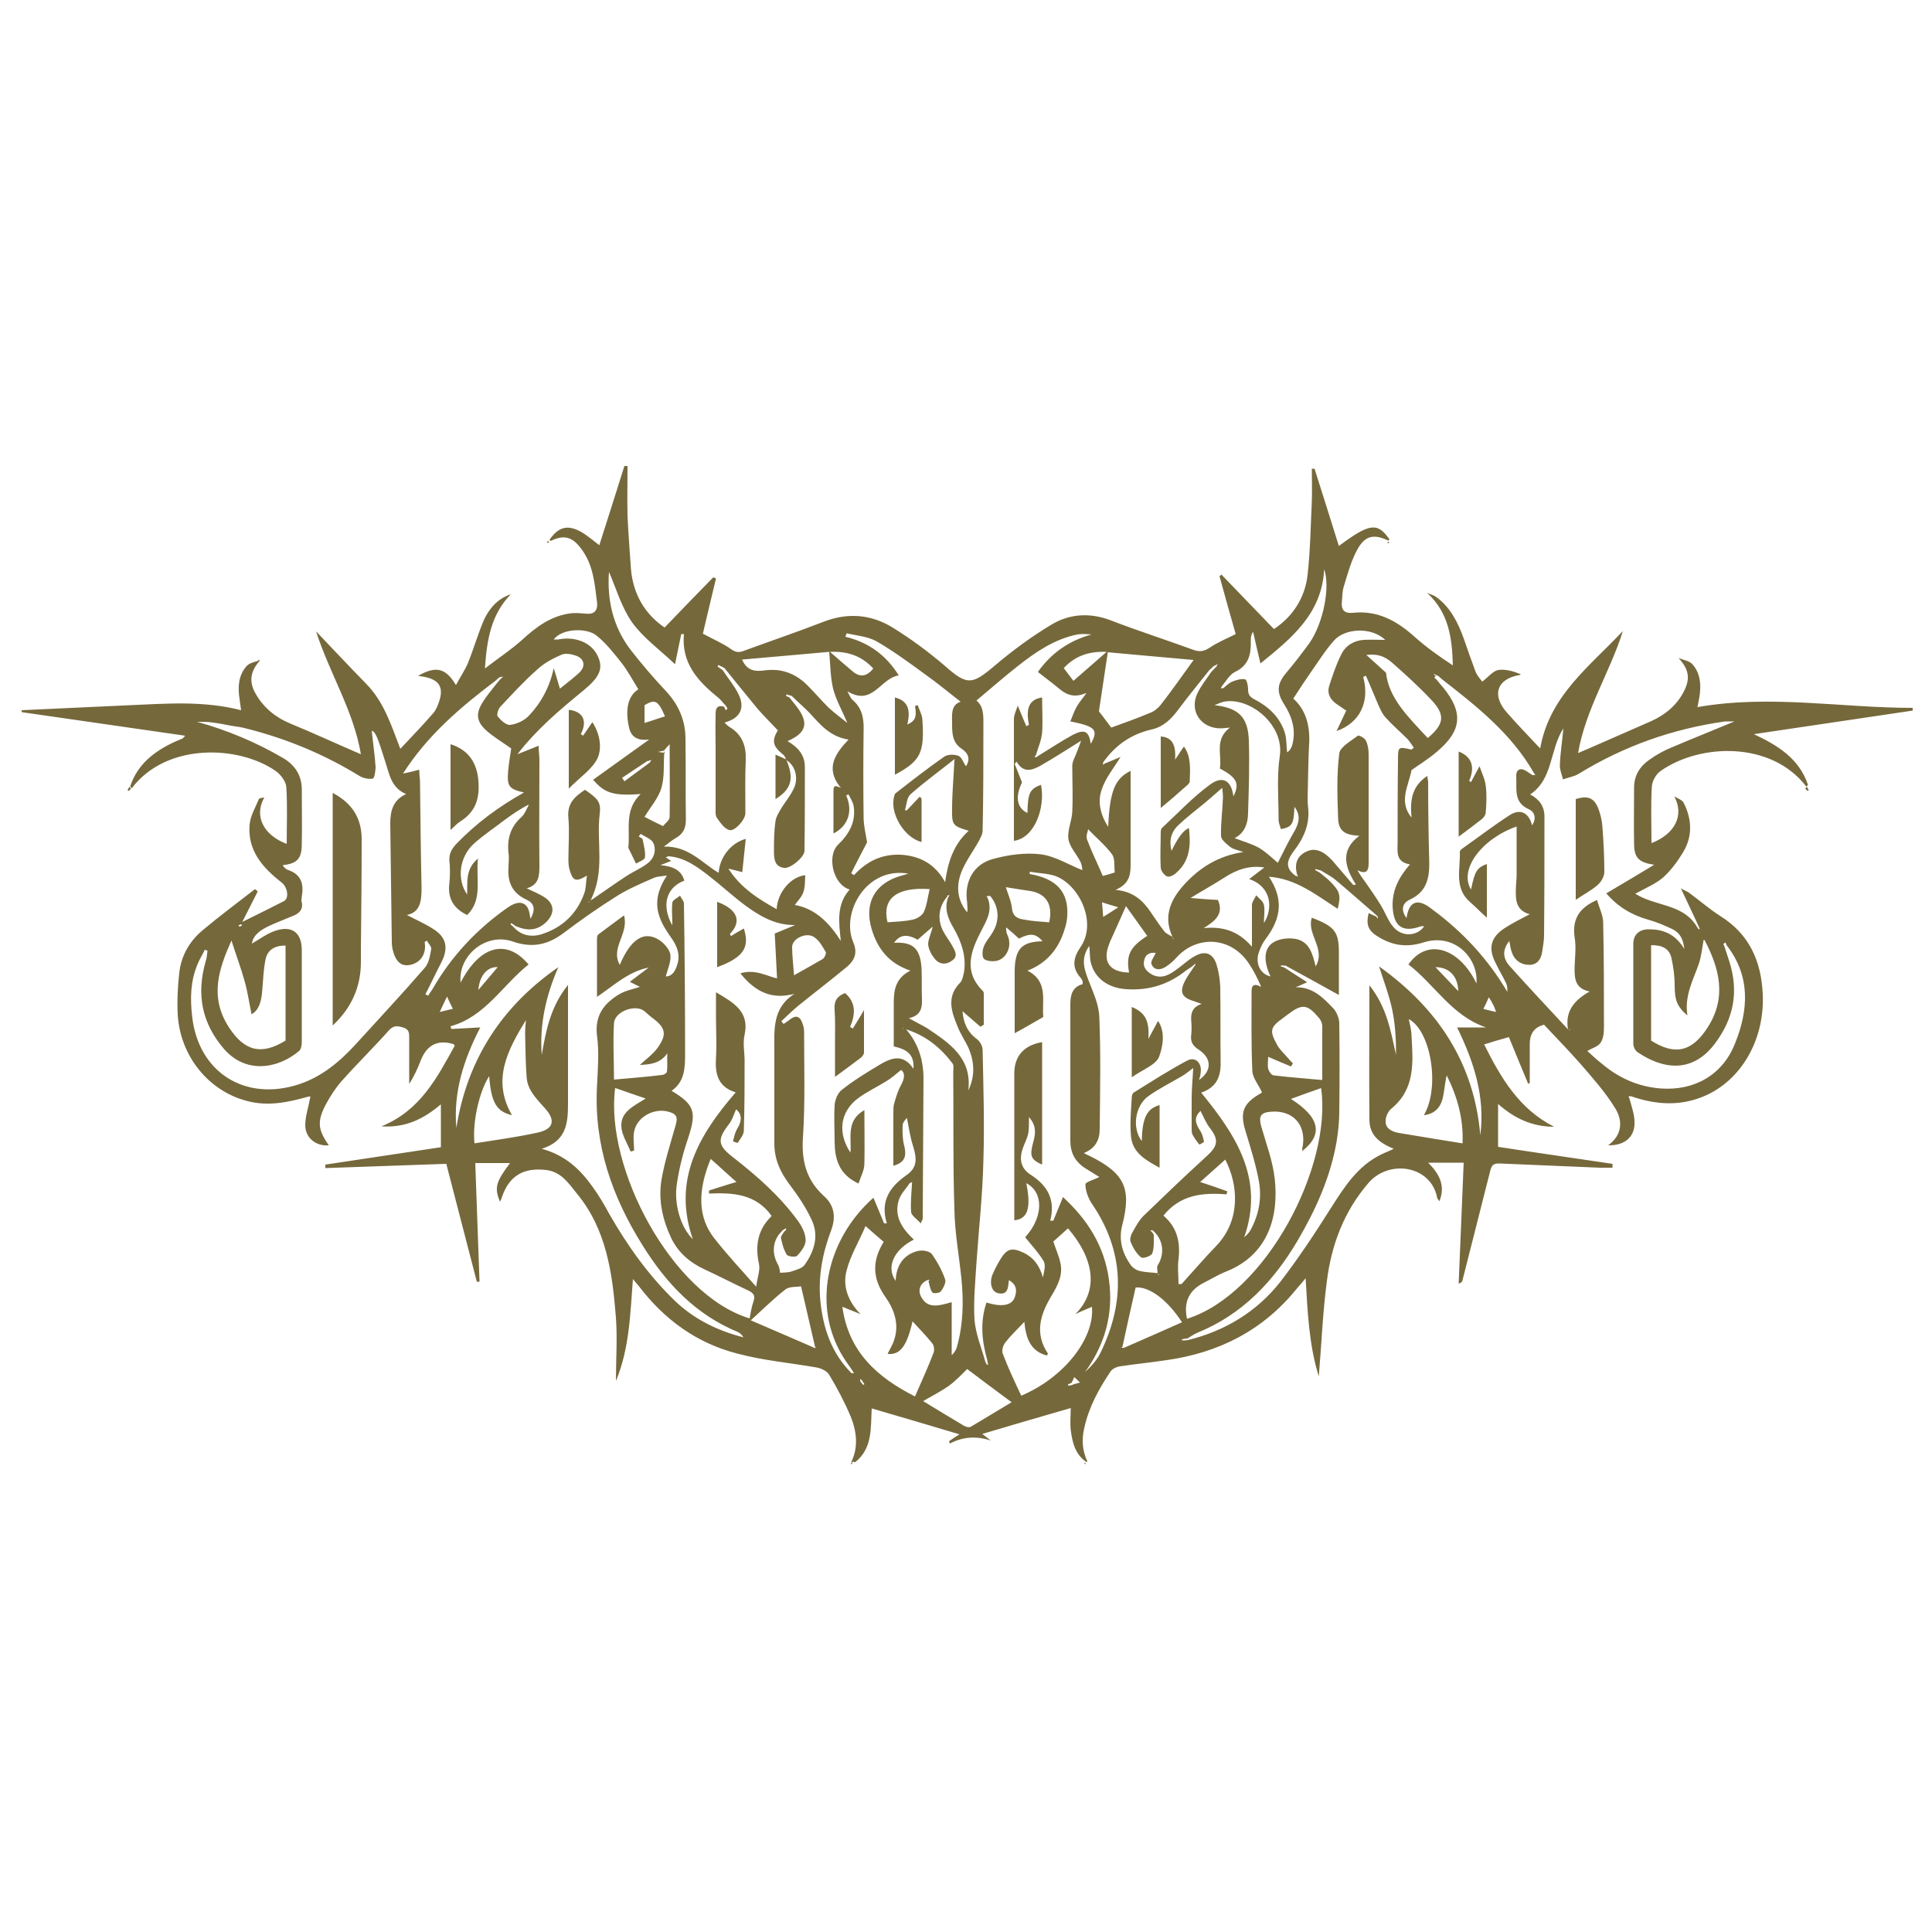 <?xml version="1.0" encoding="UTF-8"?>
<svg id="Calque_1" data-name="Calque 1" xmlns="http://www.w3.org/2000/svg" version="1.1" viewBox="0 0 500 500">
  <defs>
    <style>
      .cls-1 {
        fill: #75683b;
        stroke-width: 0px;
      }
    </style>
  </defs>
  <path class="cls-1" d="M220.3,378.4c1.9-3.9,1.4-7.9-.1-11.7-1.6-3.8-3.5-7.4-5.6-10.9-.6-1-2.1-1.7-3.3-1.9-6.8-1.2-13.8-1.8-20.5-3.6-10.5-2.7-18.9-8.8-25.5-17.5-.4-.5-.9-1-1.5-1.8-.7,9.1-.9,18-4.4,26.4,0-5.5.4-10.9,0-16.4-.9-11.4-2.4-22.8-10.1-32.1-2.1-2.6-4-5.6-7.9-6.1-5.8-.7-9.6,1.4-11.5,7-.1.4-.3.8-.5,1.2-1.5-3.6-1.1-5.1,2.6-10h-9c.4,10.4.7,20.6,1.1,30.7h-.7c-2.6-10-5.2-20.1-7.9-30.5-10.5.4-20.9.7-31.3,1.1,0-.3,0-.6,0-.9,10-1.5,20-3,29.9-4.5v-11.1c-4.5,3.8-9.1,6.1-15.4,5.7,10.1-4.1,14.4-12.6,19-20.9-.2-.2-.3-.4-.4-.4q-6-1.8-8.4,4.2c-.8,2.1-1.7,4.1-3,6.1,0-4,0-7.9,0-11.9,0-1.3,0-2.2-1.6-2.7-1.4-.4-2.4-.6-3.6.7-4,4.5-8.3,8.7-12.3,13.2-1.5,1.7-2.8,3.7-3.9,5.7-2.5,4.6-2.3,6.8.6,10.9-3.3.3-6.1-1.9-6.1-5.2,0-2.3.8-4.5,1.2-6.8,0-.2.1-.4.2-.6-.2,0-.4,0-.6,0-5.3,1.5-10.5,2.6-16,1.1-9.8-2.6-17.1-11.5-17.8-22.2-.2-3.7,0-7.4.4-11,.5-4.4,2.7-8.2,6.1-11,4.4-3.7,9-7.1,13.5-10.6.2.2.5.4.7.6-1.4,2.7-2.7,5.4-4,7.9,3.6-1.8,7.3-3.6,10.8-5.4,1.4-.8.9-3.6-.6-4.8-4.9-3.8-8.9-8.3-8.3-15,.2-2.3,1.5-4.4,2.4-6.6.1-.3.9-.3,1.4-.4h0c-2.7,4.7-.3,9.7,5.8,12,0-5,.2-9.8-.1-14.7-.1-1.5-1.5-3.3-2.8-4.2-9.5-6.6-28.2-7.4-37.2,4.5-.1-.2-.3-.3-.4-.5,1.9-5.8,6.4-9.2,11.7-11.6.5-.2.9-.4,1.4-.6.4-.1.7-.3,1.1-.9-14.1-2-28.2-4.1-42.3-6.1,0-.2,0-.3,0-.5,9.4-.4,18.7-.9,28.1-1.3,9.4-.4,18.9-1.2,28.7,1.3-.2-1.3-.3-2.1-.4-2.9-.5-3.1-.3-6.1,1.8-8.5.8-.9,2.3-1.1,3.6-1.6h0c-2.6,2.8-3.1,5.6-1.2,8.8,2,3.5,5,6,8.8,7.6,6.1,2.5,12.1,5.3,18.4,8-1.9-11.3-8.1-20.9-11.6-31.8,4.3,4.5,8.6,9.1,13,13.6,4.6,4.7,6.5,10.8,8.8,16.8,2.9-3.1,5.8-6.1,8.5-9.2.8-.9,1.2-2.1,1.6-3.2,1.1-3.5,0-5.4-3.7-6.2-.6-.1-1.2-.2-1.8-.3,4.6-2.6,7.1-2.1,9.8,2.4,1.1-2.1,2.3-3.8,3.1-5.7,1.5-3.7,2.6-7.6,4.2-11.3,1.4-2.9,3.5-5.4,6.9-6.5-5.1,5.2-6.2,11.7-6.7,19.2,3.5-2.7,6.7-4.8,9.5-7.3,3.8-3.5,7.7-6.4,12.9-7,1.2-.1,2.4,0,3.6.1,2.3.3,3.3-.8,3-3.1-.6-4.5-.9-9-3.6-13-2.5-3.7-4.7-4.5-8.4-2.7,0-.1-.2-.2-.3-.3,2.3-3.3,4.6-4,8.1-2.1,1.6.9,3.1,2.2,4.8,3.5,2.2-6.8,4.3-13.6,6.5-20.5.3,0,.5,0,.8,0,0,4.3-.1,8.6,0,12.9.2,4.6.6,9.3.9,13.9.6,6.6,3.8,11.7,8.7,15,4.2-4.4,8.4-8.7,12.6-13,.2.1.4.2.7.3-1.2,5-2.4,10-3.4,14.3,2.8,1.5,5.2,2.5,7.3,4,1.2.9,2.2.9,3.4.4,6.8-2.5,13.6-4.8,20.3-7.4,6.3-2.5,12.4-2.1,18.1,1.4,4.7,2.9,9.3,6.3,13.5,9.9,5.8,5.1,7,5,12.9,0,4.6-3.9,9.6-7.6,14.8-10.7,4.7-2.8,10-3.1,15.4-1,7,2.7,14.2,5,21.3,7.6,1.7.6,2.8.3,4.2-.6,1.9-1.3,4.1-2.2,6.7-3.5-1.3-4.6-2.8-9.8-4.2-15,.2-.1.3-.2.5-.4,4.4,4.6,8.9,9.2,13.6,14.1,4.7-3.1,8-7.9,8.7-14,.7-6.3.8-12.7,1.1-19.1.1-2.8,0-5.6,0-8.4h.7c2.1,6.6,4.2,13.3,6.3,20,7.9-5.9,10-6.2,13.1-1.7-.1.1-.2.2-.3.3-3.6-1.7-5.9-1.4-7.9,2.1-1.7,3-2.6,6.4-3.6,9.7-.4,1.2-.4,2.5-.5,3.8-.3,2.2.5,3.3,2.7,3.1,6.5-.7,11.4,2,16.1,6.2,3,2.7,6.4,5.1,9.9,7.4-.2-7-1-13.6-6.7-18.8.8.4,1.7.6,2.4,1.1,3.7,2.7,5.6,6.6,7.1,10.7,1,2.9,2,5.8,3.1,8.7.4,1,1.2,1.8,1.7,2.5,1.5-1.1,2.7-2.7,4.1-3,1.9-.3,3.9.3,5.9,1.1-.1,0-.2.2-.4.2-5.7,1-7.2,5-3.4,9.5,2.7,3.1,5.6,6.1,8.8,9.5,2.4-13.7,12.9-21.3,21.4-30.4-3.3,10.6-9.6,20.1-11.6,31.6,1.2-.5,2-.9,2.8-1.2,5.4-2.4,10.8-4.7,16.2-7.1,3.7-1.7,6.7-4.2,8.5-7.9,1.6-3.2,1.1-5.6-1.5-8.4,0,0,0,0,0,0,1.2.5,2.8.7,3.6,1.6,2.1,2.4,2.3,5.4,1.8,8.5-.1.7-.3,1.5-.5,2.6,18.8-3.3,37.2.2,55.7.2,0,.2,0,.4,0,.7-13.7,2-27.4,4.1-41.1,6.1,6.2,2.9,11.7,6.3,14,13.1-.1.2-.3.3-.4.5-9-11.8-27.4-11.3-37.7-4.1-1.2.8-2.2,2.6-2.3,4-.3,4.9-.1,9.7-.1,14.7,6.2-2.4,8.5-7.3,5.9-12.1h0c.8.5,2,.9,2.4,1.6,2.2,4.3,2.4,8.8-.2,13-1.4,2.3-3.1,4.6-5.1,6.4-2,1.7-4.5,2.7-7.2,4.2,5.1,3.2,11.7,2.6,15.4,7.7.2.3.4.5.5.8.2.2.4.5.5.7,0,0,.2,0,.3-.1-.1-.3-.3-.6-.4-.9l-.5-1.1c-1.2-2.6-2.5-5.3-4-8.5,1,.6,1.7.8,2.2,1.2,2.6,1.9,5.1,4.1,7.9,5.9,7.6,4.7,10.7,11.7,11.1,20.3.5,11.3-5.1,21.6-14.3,26-6.6,3.1-13.2,2.7-19.8.4-.2,0-.4,0-.6,0,0,.2.1.4.2.6.5,1.9,1.2,3.8,1.3,5.7.3,4.1-2.4,6.5-6.8,6.4,3.7-2.7,3.8-6.4,1.8-9.6-2.5-4.1-5.8-7.8-9-11.5-3-3.4-6.2-6.7-9.4-10.1q-3.7.9-3.7,5c0,3.4,0,6.7,0,10.1-.1,0-.3.1-.4.2-1.7-4-3.3-8-5-12.1-2.2.6-4.2,1.2-6.4,1.9,4.3,8.6,9,16.7,18.1,21.3-5.6,0-10.2-2.1-14.5-5.9v11.1c9.7,1.5,19.6,2.9,29.6,4.4v1c-1.1,0-2.2,0-3.3,0-8.7-.4-17.4-.7-26.1-1.1-1.5,0-1.9.6-2.2,1.8-2.4,9.5-4.8,18.9-7.2,28.4,0,.3-.3.7-1,.9.4-10.4.9-20.8,1.3-31.3h-9.2c2.8,2.8,4.6,5.9,2.9,10-.2-.4-.6-.7-.6-1.1-1.7-8.2-12.4-9.8-17.7-3.7-6.4,7.4-9.6,16-10.8,25.4-1.1,8.2-1.4,16.6-2.1,24.7-2.5-8-2.9-16.4-3.4-25.4-.9,1.1-1.6,1.9-2.3,2.7-8.7,10.8-20.2,16.6-33.7,18.5-4,.6-8,1-12,1.6-.9.1-1.9.6-2.4,1.2-3.1,4.6-5.7,9.3-6.9,14.8-.7,3-.5,5.8.8,8.6,0,0-.2.2-.2.2-3-2-3.7-5.2-4.1-8.4-.2-1.8,0-3.6,0-5.6-7.7,2.2-15.1,4.4-22.9,6.7.9.7,1.6,1.2,2.2,1.7-3.7-1.2-7.2-1-10.6.8,0-.2-.1-.4-.2-.6.8-.6,1.6-1.1,2.7-1.8-7.7-2.3-15.1-4.5-22.7-6.7-.3,5,.3,10.4-4.4,14,0,0-.2-.2-.2-.2ZM309.3,250c0-.2,0-.5.1-.7-.1.1-.3.3-.4.4-.2.2-.4.3-.6.5-.5.3-1,.7-1.5,1-4.5,3.6-9.6,5.2-15.4,4.8-4.7-.3-8.2-2.8-9.2-6.9-.3-1.2-.2-2.6-.4-4.3-2.3,3.3-1.3,6-.2,8.9,1.2,3.1,2.7,6.3,2.8,9.5.4,9.6.2,19.3.1,29,0,2.8-1.1,5-4.1,6.2.7.4,1.1.6,1.6.8,9,4.5,10.8,8.4,8.3,18-.9,3.6,0,7,2.1,10,.5.8,1.5,1.5,2.4,1.7,1.5.4,3.2.4,4.8.6,0,.2,0,.3.1.5h.2c-.1-.2-.3-.3-.4-.4,0-.7-.3-1.6,0-2.1,1.9-3.1,1.5-6.7-1.3-9.1-.2,0-.4,0-.6,0,.1.1.2.3.4.4.2.3.5.6.5.9,0,1.6.1,3.3-.4,4.7-.3.7-2.5,1.4-2.9,1-1.2-1-2.1-2.5-2.7-4-.3-.7.1-1.9.6-2.7.8-1.4,1.6-2.9,2.7-4,5.4-5.2,10.8-10.4,16.3-15.4,3-2.7,3.3-4.3.9-7.4-1-1.3-1.7-3-2.4-4.4-1.6,1.5-1.6,2.9,0,5.3.5.8.7,1.8.9,2.7,0,.1-1.1.7-1.2.7-.7-.8-1.3-1.7-1.8-2.6-.2-.4-.2-1-.2-1.5,0-2.6,0-5.2,0-7.8,0-2.7.3-5.4.4-7.9-.9.7-1.9,1.5-2.9,2.1-2.9,1.7-5.9,3.2-8.6,5.1-3.6,2.5-4.4,8.4-1.8,11.7.1-6,1.3-8.4,4.6-9.3v16.2c-3.7-2-7-3.9-7.4-8.1-.3-3.3,0-6.7.2-10.1,0-.5.2-1.1.6-1.3,4.5-2.8,9-5.7,13.7-8.2,2.2-1.2,4,.7,3.5,3.3,0,.5-.2,1-.4,1.7,3.3-2.3,3.4-5.5,0-7.8-1.6-1-2.3-2.1-2-4,.1-1.1.1-2.2,0-3.4-.2-2.1.3-3.7,2.7-4.5-.9-.3-1.5-.5-2-.7-3.1-.9-3.8-2.3-2.4-5.1.6-1.2,1.4-2.3,2.2-3.5.1-.2.3-.4.4-.6ZM152.8,233.3c-.2,0-.3,0-.5.1,0,0,0,.1,0,.2.1-.1.2-.2.4-.4l.5-.4c-.1,0-.3,0-.4-.1,0,.2,0,.4,0,.6ZM129.7,175.1c-.2.1-.4.2-.6.3-.3.3-.6.5-.9.8-9,6.8-17.6,14.1-23.9,24,1.5-.3,2.7-.6,4.2-1,0,1.3.2,2.3.2,3.3.1,9.1.2,18.3.4,27.4,0,3.4-.4,6.2-3.8,6.9,2.1,1.1,4.6,2.2,6.8,3.6,3.5,2.2,4,5,2.1,8.7-1.4,2.7-2.7,5.5-4.1,8.2.2.1.5.3.7.4.4-.7.9-1.3,1.3-2,4.8-8.3,11.3-15.2,19.1-20.7,2.5-1.8,4.4-1.8,5.4,0,.4.8.5,1.8.7,2.8,1.3-2.4,1.1-4-1.1-5-3.7-1.7-4.9-4.6-4.6-8.4,0-1.2.2-2.4,0-3.6-.4-3.7.5-6.8,3.3-9.3.9-.8,1.4-2.2,2-3.3-2.4,1.2-4.4,2.6-6.3,4-2.6,2-5.3,3.8-7.8,6-3.9,3.4-4.7,9.3-1.9,13.3.1-3.2-.5-6.6,2.8-9.3-.6,5.3,1.3,10.6-2.8,14.6-3.6-1.7-5.1-4.4-4.6-8.2.2-2,.2-4,0-5.9-.1-1.8.6-3,1.8-4.3,5.1-5.3,10.9-9.6,17.5-13.3-3.9-.9-4.4-1.6-4.1-5.5.2-2.2.6-4.4.8-5.9-2.4-1.7-4.6-3-6.5-4.7-2.4-2.2-2.7-4.2-1.1-6.9,1.1-1.9,2.6-3.6,4-5.4.2-.2.4-.5.6-.7.2-.2.3-.4.5-.5l.5-.4c-.2,0-.5.1-.7.2ZM371.2,175.3c.2.2.3.4.5.5.2.2.4.5.6.7.3.4.6.8,1,1.2,5.5,6.6,5.1,11.4-1.5,16.9-2.2,1.9-4.7,3.4-6.5,4.7-.8,4.2-3.4,8.1,0,12.3-.4-4.4,0-8.1,4.1-10.8,0,.7.2,1.1.2,1.5,0,7.1.1,14.1.3,21.2,0,4.1-.9,7.4-5,9.3-2.2,1-2.3,2.9-.9,4.8.6-4.1,2.6-5.1,5.8-2.9.3.2.5.4.8.6,7.9,5.8,14.5,12.9,19.5,21.4,0-.9,0-1.7-.4-2.4-.8-1.7-1.8-3.3-2.6-5-2-3.8-1.4-6.7,2.3-9.1,2-1.3,4.2-2.4,6.5-3.6-3.4-.9-3.7-3.5-3.6-6.3,0-1.3.2-2.6.2-3.9,0-4.2,0-8.3,0-12.5-9.1,3.2-15,11.2-11.8,16.3,1-4.8,1.5-5.6,4.1-6.6v13.9c-1.7-1.5-2.9-2.8-4.3-4-4.3-3.7-2.5-8.6-2.7-13.1,0-.3.5-.7.8-.9,4.1-2.9,8-5.9,12.2-8.6,2.7-1.7,4.9-.5,5.7,2.7,1.2-1.8.7-3.5-.9-4.2-4-1.8-3-5.3-3.2-8.4-.1-1.8,1-2.5,2.7-1.4.5.3,1,.7,1.5,1,.2,0,.4,0,.7,0,0-.2-.2-.3-.3-.5-5.8-10.2-14.8-17.3-23.8-24.3-.3-.3-.6-.5-.9-.8-.2-.1-.4-.2-.6-.3-.2,0-.3-.2-.5-.3,0,0,0,.1-.1.2.2.1.3.2.5.3ZM314.9,172.3c0-.2.2-.4.3-.5-.2,0-.3.2-.5.3-.2.1-.4.2-.6.3-.4.3-.7.7-1.1,1-2.7,3.4-5.5,6.8-8.1,10.3-1.8,2.4-3.8,4.4-6.9,5.1-5.3,1.2-9.4,4.1-12.5,8.5,0,.2,0,.4-.1.6.2,0,.3-.2.5-.3,1.5-.6,2.9-1.2,4.1-1.7-1.7,2.8-3.9,5.4-4.9,8.5-1.1,3.1-.3,6.5,1.7,9.6.4-9.2,1.7-12.5,5.8-14.5,0,8.2,0,16.2,0,24.3,0,2.7-.4,5-3.9,6.5,4.7.4,7.2,2.9,9.2,5.9,1.1,1.6,2.2,3.3,3.4,4.8.5.7,1.5,1,2.2,1.5,0,.1,0,.3,0,.4.1,0,.2,0,.3,0-.1,0-.2-.2-.3-.3-2.5-5.3-.7-9.6,2.9-13.6,4-4.4,8.8-7.5,15.4-8.5-1.5-.5-2.6-.7-3.4-1.3-1-.8-2.4-1.9-2.4-2.9-.1-3.3.4-6.6.5-9.9,0-.9-.1-1.7-.2-2.5-1.7,1.5-3.1,2.7-4.5,3.9-2.3,1.9-4.7,3.7-6.9,5.8-1.8,1.7-2.4,4-1.7,6.6q2.4-5.1,4.5-5.9c.5,4.3.3,8.5-3.3,11.6-.6.6-1.8,1.2-2.4.9-.8-.4-1.6-1.5-1.6-2.3-.2-3.1,0-6.2,0-9.3,0-.4.2-.9.5-1.1,4-3.7,7.8-7.8,12.2-11,3.3-2.5,5.6-1.1,6.1,3,1.7-3.3.9-4.9-3.5-7.2.6-3.5-1.5-7.5,2.6-10.6-1.2.1-1.8.2-2.4.2-5.1,0-8.2-4.5-6-9.1.9-1.9,2.3-3.6,3.5-5.4.3-.4.7-.7,1-1.1.2-.2.4-.3.5-.5ZM223.2,357.3c-.2-.1-.4-.3-.6-.4,0,.2,0,.5.1.7l.7.8c.1,0,.2-.1.3-.2-.2-.3-.4-.6-.6-.9ZM277.7,358.3c.6-.2,1.2-.3,1.8-.5-.5-.5-1-1-1.5-1.4-.2.5-.4,1-.7,1.5-.3.1-.6.2-.9.4,0,.1,0,.2.1.3.4,0,.7-.1,1.1-.2ZM167.6,196.9c-2.2,1.5-4.4,2.9-6.6,4.4.2.3.4.6.6.9,2.2-1.6,4.3-3.2,6.5-4.8.2-.2.3-.5.5-.7-.3,0-.7.2-1,.3ZM171.9,194.9c-.2,3,.1,6.1-.7,8.9-.8,2.8-2.9,5.1-4.4,7.6,1.7.9,3.1,1.6,4.8,2.4.6-.8,1.7-1.5,1.7-2.4.1-6,0-12,0-18.8-.8.9-1.2,1.3-1.5,1.7-.3,0-.6.1-1.5.3.9.1,1.2.2,1.5.2ZM290.7,348.9c5-2.2,10.1-4.4,15.2-6.7-3.9-6-8.6-9.3-12-9-1.2,5.2-2.3,10.2-3.4,15.3-.1.1-.2.2-.3.3.2,0,.4,0,.6,0ZM210.5,348.8c.2,0,.4,0,.6.1,0-.2-.2-.3-.2-.5-1.2-5-2.3-10.1-3.6-15.5-1,.2-2.8,0-3.9.7-3,2.3-5.8,5.1-9.1,8.1,6.1,2.6,11.1,4.8,16.2,7ZM172.7,272.6c-1.8,2.6-4.4,2.9-7.1,3,1.6-1.5,3.3-2.7,4.5-4.3,2.6-3.6,2.2-5.3-1.3-7.9-.7-.5-1.3-1.1-2-1.7-2.3-1.9-7.7,0-7.9,3.1-.3,4.8,0,9.6,0,14.6,4.4-.4,8.4-.7,12.4-1.2.5,0,1.3-.5,1.3-.9.2-1.6,0-3.2.1-4.7,0,.1.2.3,0,0,.3.3.1.1,0,0ZM316.6,178.1c.7-.6,1.4-1.3,2.3-1.7,1-.4,2.3-.8,3.3-.6.5.1.8,1.7.8,2.6,0,1.3.4,1.9,1.5,2.5,3.7,1.9,6.7,4.6,8,8.7.5,1.6.4,3.4.6,5.1.8-.5,1.1-1.2,1.3-1.8,1.1-3.9,0-7.4-2.1-10.7-2-3.1-1.8-5.3.6-8.1,2.1-2.5,4.1-5.1,6-7.7,3.6-5.2,5.4-14.5,3.8-19.1-.6,11.6-8.5,17.9-16.5,24.4-.7-2.9-1.3-5.5-1.9-8.2-.6.9-.6,1.6-.6,2.3.1,3.5-.5,6.4-4.1,8.1-1.4.7-2.3,2.4-3.4,3.7,0,.2-.2.3-.3.5.2,0,.4,0,.6,0ZM245.2,232c-2.2,2.4-2.7,5.8-1.2,8.8.7,1.4,1.7,2.6,2.4,3.9.7,1.3,1.7,2.7,0,3.9-1.6,1.2-3.4,1-4.6-.6-.8-1-1.5-2.4-1.6-3.6,0-1.3.7-2.6,1.2-4.6-1.5,1.3-2.7,2.3-3.9,3.4-2.7-1.5-4.6-1.4-6.1.8,4.9-.3,6.8,1.5,7.1,6.7.1,2.7,0,5.3.1,8,.1,2.4-.5,4.2-3.4,4.8,1.8,1,3.2,1.7,4.6,2.5,5.8,3.9,11.8,7.7,10.8,16.2,1.8-3.8,1.6-7.4,0-11.1-.9-1.9-2.1-3.6-2.8-5.5-1.6-3.8-2.9-7.7.7-11.3.6-.6.8-1.9,1-2.8.6-4.1-.7-7.8-2.7-11.3-1.5-2.5-2.5-5.1-1.4-8,.1-.2.2-.3.4-.5-.2,0-.5,0-.7.1ZM235.5,306.1c-1,1.5-2.4,2.9-2.9,4.5-1.3,4.2.9,7.4,3.9,10.2-5.3,2.7-7.2,7.2-4.7,10.7.1-4.1,2.2-7,6-7.8,1.1-.2,2.8.1,3.4.9,1.4,2,2.6,4.2,3.4,6.5.3.8-.5,2.3-1.1,3.1-.4.5-2,.6-2.2.3-.6-.8-.7-1.9-1-2.9,0-.1.2-.3.3-.4-.2,0-.4,0-.6.1-2.1.9-2.5,2.9-1.5,4.5,1.7,3,4.6,2.1,7.8,1.2v13.7c.8-.7,1.2-1.5,1.4-2.3,1.6-5.8,1.7-11.7,1.1-17.6-.6-5.9-1.7-11.8-1.8-17.7-.4-11.9-.2-23.8-.3-35.6,0-.8.2-1.8-.2-2.3-3.1-4.1-6.9-7.2-12-8.8,3.2,3.7,4.5,8,4.5,12.8-.1,12.1-.1,24.1-.2,36.2,0,.2-.2.4-.5,1.2-1-1.1-2.4-2-2.5-2.9-.2-2.4.1-4.8.2-7.2,0-.2,0-.4.1-.6-.2,0-.4.2-.5.3ZM335.4,226.6c.2.1.3.2.5.3,0-.2-.1-.4-.2-.5-.8-2.9,0-5,2.6-6.1,2.1-.9,4.2-.1,6.5,2.4,1.8,2.1,3.6,4.2,5.4,6.3.2,0,.5,0,.7-.1-2.8-4.4-4.2-8.8.9-12.6-3.9-.2-5.4-1.3-5.5-4.6-.2-5.6-.4-11.2.3-16.7.2-1.7,3-3.2,4.8-4.6.3-.2,1.8.6,2.1,1.3.5,1,.7,2.3.7,3.5,0,4.6,0,9.1,0,13.7,0,4.8,0,9.6,0,14.5,0,1.7-.4,3.1-2.9,1.8.7,1.3,1.5,2.3,2.2,3.3,1.3,1.9,2.6,3.7,3.8,5.7,1.2,1.9,1.9,4.1,3.3,5.7,2.3,2.7,6.2,2.4,8-.2-.3,0-.6,0-.8,0-4.9,1.8-7.2,0-7.4-5.2-.1-4.2,1.7-7.6,4.5-10.8-3.8-.6-3.2-3.4-3.2-5.7,0-7.1,0-14.1.1-21.2,0-3.6,0-3.6,3.5-2.8,0,0,.2-.2.6-.5-.5-.7-1-1.5-1.6-2.2-1.9-1.9-3.9-3.6-5.7-5.6-1-1.1-1.6-2.6-2.2-4-1-2.3-1.9-4.6-2.9-6.8-.2,0-.5.2-.7.3,1.7,6.3-.7,11.8-6.9,14,.8-1.7,1.6-3.4,2.5-5.3-.6-.4-1.6-1.1-2.5-1.7-1.7-1.2-2.5-2.8-1.9-4.7.9-2.8,1.8-5.5,3.1-8.1,1.1-2.3,3.2-3.6,5.8-3.8,1.8-.1,3.7,0,5.6,0-3.7-3.5-10.4-2.9-13.1,0-2.2,2.4-4,5.3-5.9,8-1.6,2.3-3.2,4.7-4.8,7.2,3.2,2.8,4.4,7,4.1,11.8-.2,3.2-.2,6.4-.3,9.6,0,2.2-.2,4.3,0,6.4.6,4.5-1,8.2-3.7,11.7-2.2,2.9-1.9,4.7.7,6.5ZM268.4,195.8c3.1-1.9,6.1-3.9,9.2-5.6,3.1-1.6,4.2-1,4.7,2.3,2-3.6,1.3-4.5-5.3-5.8.6-1.4,1-2.7,1.7-3.9.7-1.2,1.7-2.3,2.5-3.5-2.9,1.3-5,.7-7-1-1.8-1.5-3.7-2.9-5.6-4.4,3.4-4.8,8-8.1,13.9-9.7-1.3-.1-2.5-.2-3.7,0-5.9,1.2-10.7,4.5-15.3,8.1-3.7,2.9-7.2,6-10.8,9,2,1.6,1.8,4.2,1.8,6.8,0,9,0,17.9-.2,26.9,0,.9-.6,1.9-1,2.7-1.5,2.7-3.4,5.2-4.5,8-1.4,3.6-1.1,7.3,1.5,10.4.2-.9,0-1.7,0-2.5-.8-5.3,1.5-9.9,6.7-11.3,4-1.1,8.4-1.7,12.4-1.2,3.7.5,7.2,2.7,10.7,4.1,0-.4-.1-1.4-.5-2.2-1-2-2.8-3.8-3.1-5.9-.3-2.2.9-4.7,1-7,.2-4,0-7.9,0-11.9,0-1.2.8-2.4,1.2-3.6.4-1.1.8-2.1,1.1-2.9-3.7,2.3-7.1,4.5-10.6,6.5-2,1.1-4.4,2-6.1-1.1l-.5.6c.6,1.5,1.2,3,1.9,4.8-1.8,3.6-1.4,6.6,1.4,7.9.1-5.2.6-6.2,3.5-7.3,1.2,5.8-1.6,13.8-7,14.5,0-10.5,0-21,0-31.5,0-1.1.6-2.3,1-3.5.8,2,1.5,3.7,2.2,5.3.2,0,.4-.2.7-.3-.9-4.4.1-6.6,3.4-7.1,0,3,.2,6.1,0,9.1-.2,2-1,3.8-1.6,5.8-.1.2-.3.3-.4.5.3,0,.5,0,.8,0ZM133.1,239.4c-.3-.2-.5-.3-.8-.5,0,0-.1.2-.2.3l.7.6c2,2.3,4.6,2.8,7.3,2,5.4-1.7,9.2-5.3,11.1-10.6.5-1.3.4-2.9.7-4.6-2.8,1.7-3.6,1.4-4.4-1.2-.3-.9-.4-1.9-.4-2.8,0-3.6.3-7.3,0-10.9-.4-3.8,1.7-5.6,4.3-7.3,3.3,2.3,4.2,3.1,3.8,6.3-.9,7.3,1.5,14.8-2.4,22.4,3.5-2.4,6.3-4.4,9.2-6.3,1.8-1.2,3.8-2,5.5-3.3,1.8-1.3,2.4-3.4,1.6-5.3-.5-1.1-2.1-1.6-3.3-2.4l-.5.7c.3.2.9.4,1,.7.3,1.6.8,3.2.6,4.7,0,.6-1.5,1.1-2.3,1.6-.6-1.3-1.3-2.6-1.9-3.9-.2-.4,0-.9,0-1.3.2-4.4-.9-9,3.1-12.8-7,.5-9.3-.2-12.3-3.7,4.7-3.4,9.5-6.8,14.5-10.4-2.9.3-4.6-.5-5.2-3.1-1.1-4.8-.2-8.3,2.4-9.9-1.4-2.3-2.7-4.7-4.3-6.8-2-2.5-4-5.1-6.5-7.1-2.5-2.1-9-1.9-11.1,1,.4,0,.8,0,1.1,0,4.5-.9,8.7.8,10.3,4.3,1.5,3.2.5,5.4-3.6,8.8-6.1,5-12.1,10-17.2,16.6,2-.8,3.5-1.4,5.5-2.2,0,1.6.2,2.6.2,3.6,0,9.1-.1,18.1,0,27.2,0,2.9-.1,5.2-3.3,6.1,1.7.8,3.2,1.4,4.6,2.3,2.6,1.7,2.7,4.1.6,6.3-2.3,2.3-4.9,2.6-8.2,1.1ZM220.4,355.4c.2,0,.4,0,.6,0l-.4-.7c-1.1-1.6-2.3-3.2-3.2-4.9-7.2-13.3-2.8-29.6,8.5-39.7.1-.1.5,0,.2,0,1,2.3,1.8,4.4,2.7,6.5.2,0,.5,0,.7,0-1.7-5.6.6-9.3,5-12.4,2.8-1.9,2.9-4.1,1.8-7.6-.8-2.4-1.1-5-1.6-7.3-.2.3-1.1,1.1-1.1,2-.1,1.8,0,3.8.5,5.6.5,2.4,0,4-2.9,4.8,0-4.6,0-9,0-13.4,0-.8,0-1.6.1-2.3.5-1.8,1-3.6,1.9-5.2.9-1.7,1.1-3.1,0-3.9-1.5,1.2-2.6,2.2-3.8,2.9-2.4,1.5-5,2.7-7.3,4.4-4.7,3.5-5.4,9-2,14.1.3-3.9-1.2-8.3,3.6-11,0,4.9.1,9.4,0,13.9,0,1.7-1,3.4-1.5,5.1-5-2.3-6.1-6.2-6.2-10.5,0-3.3-.2-6.6,0-9.8.1-1.4.8-3.1,1.8-3.9,3-2.4,6.3-4.4,9.6-6.4,3-1.8,6.2-3.3,9,.9.3-4-2.1-5.1-5.1-5.8,0-3.8,0-7.6,0-11.3,0-3.3.5-6.4,4.3-8.3-5.6-1.9-8.5-5.7-10-10.7-2-6.7.7-11.8,7.4-13.8.6-.2,1.2-.3,2.1-.6-10.9-1.9-17.5,10.1-14.3,17.7,1.2,2.8.4,4.7-1.6,6.4-4.1,3.4-8.3,6.6-12.5,10-1.6,1.3-3,2.7-4.5,4.1.2.2.4.5.6.7.4-.3.9-.6,1.3-.9,1.9-1.6,3-1.2,3.7,1.1.2.6.3,1.2.3,1.8,0,9.1.3,18.3-.3,27.4-.4,6.1.9,11,5.4,15.1,2.7,2.4,3.2,5.4,1.9,8.9-2.2,5.8-3.4,11.9-2.8,18.2.7,7.1,2.9,13.7,8.2,18.9ZM356.2,237.4c.1.1.3.2.4.3,0-.2,0-.4-.1-.6-3.7-3.2-7.3-6.4-11-9.5-1.1-.9-2.4-1.5-3.6-2.3-.5-.1-1-.3-1.5-.4,0,.1,0,.2,0,.3.4.2.7.4,1.1.6.7.6,1.5,1.2,2.2,1.8,3.1,3,3.4,3.9,2.5,7.6-5.5-3.5-10.7-7.8-17.8-8.3,3.7,5.6,3.3,10.5-.7,15.9-1,1.3-1.7,2.8-2.1,4.3-.6,2.8.9,5.1,3.2,5.6-2.2-4.7-1.6-8.2,2-9.4,1.5-.5,3.4-.6,5-.2,3.2.9,3.9,3.9,4.7,7,2.7-4.6-2.4-8.3-1-12.6,6.2,2.4,7.1,3.7,7,9.9,0,.8,0,1.5,0,2.3,0,2.8,0,5.5,0,7.8-4.7-2.6-9.2-5.1-13.8-7.6-.4,0-.8,0-1.2-.1,0,.1,0,.2,0,.3.3.1.6.2.9.3,1.8,1.2,3.7,2.4,5.9,3.8-1.5.7-2.3,1-3,1.3,4.5-.1,7.2,2.8,9.8,5.5.8.9,1.4,2.4,1.5,3.6.1,7.7.1,15.5,0,23.2,0,2.6-.3,5.2-.7,7.7-1.6,9.2-5.4,17.6-10.1,25.6-6.2,10.5-14.3,19.1-25.9,23.8-.9.4-1.8,1-2.6,1.5-.5,0-.9.1-1.4.2v.3c.6,0,1.1,0,1.6-.1,9.6-2.4,17.7-7.3,23.8-15,4.7-6.1,9-12.6,13.1-19.1,3.5-5.5,6.9-10.9,13-13.9,1-.5,2.1-.9,3.3-1.5-4.2-1.7-6.2-3.8-6.3-7.4-.1-11.4,0-22.9,0-34.9,4.5,5.6,5.5,11.8,6.9,18,0-4-.2-7.9-1-11.7-.8-3.8-2.2-7.4-3.4-11.2,15.1,10.8,24.6,24.9,26.2,43.7,1.3-10-1.7-19.1-6-27.9h7.5c-8.9-3-13.3-11.1-20.1-16.3,4.8-6.9,13.1-4.4,17.6,4.9.6-6.3-5.5-13.2-13.7-10.6-4.5,1.4-8.2.8-12.1-1.7-2.5-1.6-2.7-3.3-2.1-5.9.8.4,1.5.7,2.2,1ZM202.4,318.6c-2.4,2.2-2.8,5.6-1.1,8.6.4.7.5,1.5.6,2.2.9-.1,2,0,3.1-.4,1.2-.4,2.6-.8,3.2-1.6,2.5-3.5,3.8-7.5,1.9-11.6-1.5-3.3-3.6-6.4-5.8-9.3-2.4-3.2-3.9-6.5-3.9-10.6,0-7.9,0-15.9,0-23.8,0-5.5-.6-11.2,5.2-14.9-6,1.6-10.2-.6-14-5.3,3.9-1.2,7,.8,9.5,1.3-.2-3.9-.4-7.9-.6-11.6,2.1-.9,3.7-1.5,5.3-2.2-5.2.1-9.3-2.4-13.1-5.2-3.2-2.4-6.1-5.1-9.2-7.5-3.1-2.4-6.3-4.8-10.5-5.1-.2,0-.4.2-.7.3.5.3.8.5,1.4.9-.9.4-1.6.6-2.8,1.1,3.2.3,5.4,1.2,6.2,4-4.7,1.8-6,6.4-3.1,11.6,0-2.1-.2-4,0-5.9.1-.7,1.3-1.2,2-1.8.3.7,1,1.4,1,2,.2,12.9.3,25.9.3,38.8,0,3.5,0,7.3-3.5,9.7,6,3.6,6.5,5.5,4.3,12.2-1.3,3.8-2.3,7.7-2.9,11.7-.9,5.4,1,11.5,4.1,14.5-5.3-15.3,1.5-26.9,11.1-38-4.6-1.4-5.4-4.8-5.1-9,.2-3.4,0-6.9,0-10.3,0-2.1,0-4.2,0-6.6,4.6,2.7,8.7,5,7.4,11-.5,2.1,0,4.5,0,6.7,0,6,0,12.1-.2,18.1,0,1.1-1,2.2-1.6,3.2,0,0-1.3-.4-1.2-.5.3-1.1.5-2.2,1.1-3.2,1.3-2.1,1.2-3.8-.3-5-.6,1.3-1,2.8-1.9,3.9-3,3.9-2.9,5.4,1.1,8.5,6.3,4.9,12.2,10.1,16.9,16.6,1,1.4,1.9,3.2,1.9,4.9,0,1.4-1.2,2.9-2.2,4-.4.4-2.4.2-2.7-.3-.8-1.3-1.2-2.9-1.5-4.4,0-.4.5-1,.8-1.5.2-.2.4-.4.6-.6,0,0-.1-.2-.2-.3-.3.2-.5.4-.8.5ZM203.4,196.4h0c-.2-.3-.3-.8-.6-1-2.9-2.3-3.1-3.7-1.5-6.4-1.8-1.9-3.5-3.6-5.1-5.4-2.9-3.5-5.8-7.1-8.7-10.7-.5-.3-1-.5-1.6-.8,0,.1-.1.2-.2.4.4.3.9.6,1.3.9,1.4,2.1,3,4,4.1,6.2,1.8,3.6.5,6.3-3.6,7.4.5.5.9.9,1.4,1.2,3.1,1.9,4.2,4.7,4.1,8.3-.2,4.6-.1,9.3-.1,14,0,1.6-2.8,4.8-4.2,4.3-1.3-.4-2.3-1.9-3.2-3.2-.4-.6-.3-1.7-.3-2.5,0-5.1,0-10.2,0-15.3,0-2.8-.1-5.7,0-8.5,0-1.1-.2-3.1,2.2-2.4l.4.9c.2-.1.3-.3.5-.4-.2-.3-.3-.5-.5-.8-.7-.7-1.3-1.6-2.1-2.2-5.2-4.2-9.4-8.9-8.7-16.3-.2,0-.5,0-.7,0-.5,2.4-1,4.8-1.6,7.8-3.9-3.7-8.2-6.8-11.1-10.8-2.8-4-4.2-9-6-13.1-.5,7,.9,14.1,5.7,20.3,2.8,3.6,5.8,7.1,8.9,10.4,3.4,3.6,5.2,7.7,5.2,12.5.1,7,0,14,.1,21,0,2.3-.8,3.7-2.8,4.8-.9.5-1.6,1.2-2.9,2.1,6.4-.2,9.8,4.2,14.2,6.8.2-4,3.2-7.8,7-8.8-.3,2.9-.6,5.7-.9,8.6-1.5-.4-2.4-.6-3.6-.9,3.2,5,7.7,7.8,12.5,10.5.2-4.3,3.6-8.4,7.4-8.8-.1,1.5,0,3-.5,4.4-.4,1.2-1.4,2.2-2.2,3.3,5.5,1,9,4.8,11.9,9.3-.5-4.8-1.2-9.4,2.3-13.3-4.3-1.2-6-8.7-3-11.6,2.9-2.8,4.7-6,4-10.1-.2-1-.8-1.9-1.3-2.9-.2,0-.4.2-.6.3,1.8,4,.5,7.9-3.3,9.8,0-3.6,0-7.3,0-10.9,0-1.1.1-1.7,1.4-1.1.2,0,.4.1.6.2l-.4-.4c-3.7-4.8-1.1-8.5,2.3-12.1-4.6-.7-7.2-3.7-9.9-6.7-1.5-1.6-3.2-3-4.8-4.6-.5-.1-.9-.3-1.4-.4,0,.1,0,.3-.1.4.3.1.6.3.9.4.6.8,1.3,1.6,1.9,2.4,3.2,4.2,2.5,6.8-2.4,8.9,2.6,1.5,4.5,3.5,4.5,6.7,0,7.2,0,14.5-.1,21.7,0,1.6-3.7,4.7-5.3,4.4-2.4-.3-2.6-2.3-2.6-4.1,0-2.7,0-5.3.4-8,.1-1,.8-2.1,1.3-3,1.2-2,2.7-3.7,3.6-5.8,1.1-2.8,0-5.9-2.3-7.1ZM405.9,266.3c.1.1.3.2.4.3,0,0,0-.1,0-.2h-.5c-.8-4.6,1.5-7.5,5.6-9.8-3.5-.7-3.9-3-3.9-5.6,0-2.8.5-5.7,0-8.5-.6-4.3,1-7.1,4.6-9,.2-.1.4-.2,1.2-.6.6,2.1,1.6,4,1.6,5.9.2,9,.2,17.9.2,26.9,0,1.4-.1,3.1-.9,4.2-.7,1-2.3,1.4-3.4,2.1,1.2,1.1,2.5,2.3,3.9,3.4,4.4,3.7,9.5,5.9,15.2,6.3,8.6.6,15.9-3.5,19.1-11.6,3.5-8.6,4.1-17.4-2.1-25.4-.1-.3-.3-.6-.4-.8-.2.1-.3.3-.5.4.1.3.3.6.4,1,.4,1.2.8,2.5,1.2,3.7,2.4,7.7,1.1,14.6-3.8,21.1-5.8,7.7-13.4,6.7-20,2.2-.6-.4-1.1-1.4-1.1-2.1,0-8.6,0-17.2,0-25.9,0-2.4,1.5-3.8,4-3.8,3.6,0,6.8,1.1,9.2,5.1-.3-2.7-1.2-4.2-3-5.1-2.1-1-4.2-1.9-6.4-2.5-4.2-1.2-7.8-3.3-10.8-6.8,4.1-2.4,8.1-4.8,12.4-7.4-4-.6-5.2-1.8-5.2-5.5-.1-4.8,0-9.7,0-14.5,0-3.1,1.5-5.5,4-7.2,1.8-1.3,3.8-2.4,5.8-3.2,5.4-2.3,10.9-4.5,16.2-6.7-.2,0-.5,0-.8,0-.5,0-1,0-1.6,0-13.6,1.9-26.3,6.4-38,13.6-1.2.7-2.6.9-4,1.4-.3-1.3-.9-2.6-.8-3.8.1-3,.6-6,.9-9.4-3.6,5.6-2.6,13.1-8.6,17.1,2.3,1.2,3.7,3,3.7,5.7,0,10.3,0,20.5-.1,30.8,0,1.4-.3,2.9-.5,4.3-.3,1.9-1.3,3.3-3.3,3.3-2.2,0-3.9-1.2-4.6-3.4-.3-.9-.4-1.8-.6-2.8-1.7,2.2-1.8,4.3,0,6.4,5,5.6,10.1,11,15.2,16.5ZM256,231.9c-.2,0-.5,0-.7,0,.1.2.2.3.3.5,1.3,3.2-.2,5.7-1.6,8.4-2.7,5.2-4.8,10.5.3,15.6.2.2.3.4.3.7,0,2.7,0,5.4,0,8.1-.3.2-.6.4-.9.5-1.6-1.4-3.1-2.7-4.6-4,.2,2.7,1.1,5.3,3.7,7.2.8.6,1.5,1.8,1.5,2.8.2,9.6.5,19.1.2,28.7-.2,8.8-1.2,17.7-1.8,26.5-.3,4.9-.8,9.8-.5,14.7.3,3.6,1.8,7.2,2.8,10.8.1.3.3.5.4.8h.3c0-.5-.2-.8-.2-1.2-1.4-5-1.9-9.9-.2-14.9,3.9,1.2,6.5.8,7.3-1.3.6-1.7.6-3.3-1.5-4.5-.2,1.8-.2,3.9-2.7,3.4-1.7-.3-2.4-2.5-1.6-4.7.6-1.4,1.3-2.8,2.1-4.1,1.7-2.8,3-3.1,6-1.7,2.7,1.3,4.2,3.5,5,6.4.3-1.5.8-3.1.2-4.2-1.3-2.2-3.1-4.1-4.8-6.2,4.7-5.1,4.9-11.6.3-14,1.3,6.4.4,9.3-3.1,9.6,0-12.7,0-25.3,0-38,0-4.5,2.5-7.3,7.2-8.1v31.7c-2.9-1.3-3.3-2.2-2.3-5.8.6-2.2.9-4.2-1.1-6.5,0,1.8,0,3.1-.2,4.3-.3,1.3-1,2.6-1.4,3.8-1,2.8-.5,5.2,2,6.8,4.4,2.8,6.5,6.5,5.1,11.9h.8c.8-1.9,1.6-3.9,2.5-6.1,6.3,5.8,10.7,12.6,11.9,21.4,1.2,8.8-1,16.7-6.2,23.9,1.6-1.5,3.1-3.1,4-5,6.5-13.3,6.2-26.3-2.3-38.7-.9-1.4-1.6-3.3-1.6-4.9,0-.6,2.3-1.2,3.6-1.9-1.1-.7-2.4-1.5-3.7-2.3-2.6-1.7-3.8-4-3.8-7.1,0-11.7,0-23.4,0-35.2,0-2.5.5-4.6,3.2-5.3,0-.4,0-.5,0-.7-.1-.3-.3-.7-.5-.9-2.4-2.7-2-5.2,0-8.1,4.3-6.4-.5-16.1-6.6-18.3-2.1-.7-4.4-.7-6.6-1.1,0,.2,0,.4,0,.6,7,1.2,10.1,4.7,9.7,10.9-.1,1.8-.7,3.7-1.4,5.4-1.7,4.1-4.7,7.1-8.9,8.7,5.5,2.8,3.7,7.8,4.1,12-2.5,1.4-4.8,2.8-7.4,4.2,0-5.7,0-11,0-16.3.1-5.6,1.9-7.4,7.2-7.5-1.7-2-3.1-2.2-6.1-.7-1.1-1-2.2-2-3.3-2.9-.1,1.1.2,1.7.5,2.4.9,2.4-.2,5.4-2.7,6.2-1.1.3-2.7.2-3.5-.4-.6-.5-.5-2.2-.1-3.2.5-1.4,1.7-2.6,2.4-3.9,1.8-3.1,1.5-6.6-.8-9.3ZM110.5,243.4c-.2.1-.4.3-.6.4.5,2.9-.9,5.3-3.7,5.9-2.3.5-3.8-.7-4.6-4-.1-.6-.2-1.2-.2-1.8-.1-10.2-.3-20.5-.4-30.7,0-3.2.6-6.1,4.1-7.7-3.8-1.6-4.3-5-5.3-8.1-2.2-7-2.6-7.9-3.6-8.3.3,3,.8,6.2,1,9.4,0,1-.3,2.9-.7,3-1.1.2-2.5-.1-3.5-.7-9.1-5.6-18.8-9.6-29-12.2-1.4-.4-2.9-.6-4.3-.8-1.5-.3-3-.6-4.6-.8-1.3-.2-2.7-.2-4.1-.2,7.9,2.2,15.3,5.3,22.3,9.4,2.9,1.7,4.7,4.3,4.8,7.8,0,4.8.1,9.7,0,14.5,0,3.8-1.3,5-4.9,5.4,0,.1.1.3.2.4.3.3.6.6,1,.8,3.5,1.1,4.3,3.6,3.7,6.9,0,.5-.2,1.1,0,1.5.4,1.9-.7,2.9-2.2,3.5-2.1.9-4.3,1.7-6.4,2.7-2.1,1-4,2.3-4.3,4.5,1.9-1.1,3.9-2.6,6-3.3,4.4-1.5,6.9.5,6.9,5,0,7.9,0,15.9,0,23.8,0,.8-.2,1.9-.7,2.3-5.5,4.6-13.7,6-19.4-.5-5.8-6.7-7.2-14.2-4.8-22.6.3-.9.4-1.9.5-2.9-.2,0-.5-.1-.7-.2-.6,1.3-1.4,2.5-1.9,3.8-1.8,4.3-1.9,8.7-1.4,13.2,1.5,14.7,13.7,22.4,27.7,17.8,6-2,10.6-5.9,14.8-10.5,5.9-6.5,11.9-12.9,17.7-19.6,1.1-1.2,1.4-3.2,1.7-4.9.1-.6-.7-1.4-1.1-2.1ZM136.8,249.6c-6.8,5.4-11.2,13.5-20.2,16,0,.2.2.5.2.7,2.4-.1,4.9-.3,7.5-.4-4.3,8.3-7,16.7-6.2,26,2.8-17.7,11.8-31.5,26.4-41.6-3.2,7.3-4.9,14.8-4.3,22.7,1.1-6.2,2.2-12.4,6.8-18.1,0,10.7,0,20.7,0,30.7,0,5.1-.4,9.7-6.8,11.7,6.2,1.7,10,5.4,13.2,9.9,1.6,2.2,3,4.6,4.3,7,4.7,8.2,10.1,15.8,16.9,22.4,5,4.8,11.1,7.8,17.8,9.5-.4-.7-.9-1.1-1.5-1.4-10.9-4.5-18.5-12.6-24.6-22.4-7.9-12.6-12.6-26-11.8-41.1.2-4.4.6-8.8,0-13.2-.6-5.1,1.7-8.2,5.6-10.6,1.6-1,3.7-1.4,5.5-2-.6-.3-1.4-.7-2.6-1.3,1.8-1.4,3.3-2.5,4.9-3.7-5.2,1-9,4.6-13.4,7.6,0-5.1,0-9.9,0-14.6,0-.6,0-1.4.4-1.6,2.1-1.6,4.3-3.2,6.6-4.9,1.3,4.8-3.6,8.4-1.1,12.8,2.8-6.6,6.2-8.9,10.1-6.5,1.3.8,2.8,2.5,3,3.9.2,1.8-.7,3.7-1.2,5.6,1.6,0,2.4-1.3,2.9-2.8,1-2.8,0-5.2-1.7-7.5-1.1-1.6-2.2-3.3-2.8-5.1-1.3-3.6-.5-7.1,1.9-10.7-1.5.2-2.5.2-3.4.6-3.2,1.4-6.5,2.8-9.4,4.6-4.8,3-9.5,6.3-14,9.7-4,3-8,3.9-13,2.2-6.9-2.5-14.3,3.5-13.6,10.6,4.9-9.5,11.8-11.5,17.5-4.8ZM247.1,196.4c-3.9,3.1-7.9,6-11.5,9.2-.9.8-1,2.7-1.4,4.1.2,0,.3,0,.5,0,1.1-1.2,2.2-2.3,3.3-3.5.2.2.4.3.5.5v11.2c-4.6-1.1-8.5-7.8-7-12.1,0-.2.2-.5.4-.6,4.1-3.2,8.2-6.4,12.5-9.4.9-.6,2.6-.6,3.6-.2.9.3,1.3,1.8,2,2.7,1.2-1.8.6-3.4-1.1-4.5-2.4-1.6-2.5-3.9-2.5-6.4,0-2.4-.4-4.9,2.2-5.8-3.1-2.4-6.1-4.9-9.2-7.1-4.1-3-8.2-6-12.5-8.5-2.3-1.3-5.2-1.5-7.8-2.1-.1.3-.2.6-.3.9,5.9,1.4,10.5,4.7,13.8,10-4.8.7-6.7,8.1-13.3,4.1.7,1.3.9,1.9,1.3,2.2,2.5,2.1,3,4.8,2.9,7.9-.1,7.5-.1,15,0,22.5,0,2.3.6,4.5.9,6.5-1.4,2.7-2.8,5.3-4.1,8,.2.2.5.3.7.5,3.3-3.6,7.2-5.5,12.1-5.3,5,.3,8.9,2.4,11.5,7.1.7-5.2,2.2-9.8,6.1-13.3-4.1-1.2-4.4-1.5-4.3-5.7,0-4.1.4-8.1.6-12.5ZM310.8,282.7c9.1,11.1,16.5,22.4,11.2,37.5.6-.5,1.2-1.1,1.6-1.8,2.2-4,3-8.3,2.2-12.7-.8-4.4-2.2-8.8-3.5-13.1-1.4-4.6-.6-6.9,3.4-9.3.5-.3,1-.6.9-.6-.9-2-2.4-3.7-2.5-5.5-.3-6.9-.2-13.8-.2-20.6,0-1.6.6-2.2,2.5-1.2-1-2.3-1.9-4.1-3.1-5.9-4.8-7.4-13.8-7.4-18.9-1.6-.8.9-1.8,1.7-2.7,2.3-1.4.9-3,1-3.7-.7-.3-.7.7-1.9,1.1-2.9-1.1-.1-2.6,0-3,2-.4,1.8.7,2.9,2.2,3.7,2.4,1.1,4.3,0,6.2-1.4,1.7-1.2,3.2-2.7,5-3.6,2.5-1.3,4.4-.5,5.3,2.2.6,1.9.9,3.9,1,5.8.1,6.5,0,12.9.1,19.4.1,3.9-1,6.7-5.1,8.1ZM159.2,281.6c-2.7,20.6,14.6,53.5,34.8,59.6.3-1.5.5-3,1-4.4.5-1.4.1-2.1-1.3-2.8-3.9-1.8-7.7-3.8-11.6-5.6-3.6-1.7-6.5-4.2-8.3-7.8-2.3-4.8-3.5-10-2.6-15.3.8-4.7,2.3-9.3,3.6-13.9.4-1.5.8-2.8-1.2-3.5-3.9-1.5-8.8,1-9.5,5-.3,1.6,0,3.2,0,4.9-.3,0-.6.2-.9.2-.9-2.2-2.3-4.3-2.4-6.5-.2-3.8,3.3-5.3,6.3-7.2-2.9-1-5.3-1.8-7.8-2.7ZM307.2,341.3c20.4-6.4,37.6-39.4,34.7-59.7-2.6.9-5.1,1.8-7.8,2.8,7.5,4.8,8.4,9.2,2.9,13.5,0-.6.1-1.1.2-1.6.7-5.4-2.7-9-8.2-8.6-2.8.2-3.3,1.2-2.6,3.8,1.3,4.5,3,9,3.5,13.6,1.1,9.9-1.8,19.6-12.4,23.9-2.1.8-4,2-6,3q-5.7,2.9-4.3,9.3ZM278.3,340.1c6.2-6.2,4.8-14.4-1.9-22.2-1.3,1.2-2.7,2.4-3.8,3.4.6,1.9,1.4,3.6,1.8,5.4.8,3.3-.7,6-2.3,8.7-2.9,4.8-4.4,9.7-.9,14.9,0,0-.1.3-.3.5-4.1-1.1-5.4-4.3-5.8-8.7-1.9,2-3.5,3.5-4.9,5.3-.6.7-1,2.1-.7,2.9,1.4,3.7,3.1,7.3,4.8,10.9,11.1-4.7,19-14.8,18.3-23-1.4.6-2.9,1.2-4.3,1.9ZM236.2,341.8c-1.5,6.7-3.3,8.9-6.5,8.6.5-1.1,1.3-2.3,1.7-3.6,1.4-4.1,0-8-2.3-11.2-3.4-4.8-3.4-9.4-.4-14.2-1.5-1.3-2.9-2.5-4.7-4.1-1.7,4-3.9,7.6-4.9,11.5-1.1,4.1.4,8,3.6,11.3-1.5-.6-3.1-1.3-4.7-1.9,1.6,11.7,9.1,18.3,18.8,23.2,1.7-3.9,3.4-7.6,4.8-11.3.3-.7.1-1.9-.3-2.4-1.5-1.9-3.2-3.6-5.2-5.8ZM427.3,244.7v24.6c6.3,4,10.7,2.8,14.7-3.5,4.9-7.7,3-15.1-.8-22.4-.1-.2-.5-.2-.3-.2-.4,2.2-.6,4.4-1.3,6.4-1.5,4.2-3.7,8.2-2.9,13.2-2.7-2.3-3.3-4-3.3-7.8,0-2.3-.3-4.6-.8-6.9-.5-2.6-2.4-3.5-5.2-3.5ZM331.5,214.6c-.2-.8-.6-1.6-.6-2.4,0-5.5-.5-11.1.3-16.5,1.2-7.8-7.1-14.9-13.8-14.2-1.1.1-2.1.6-3.1,1,6.2.7,8.7,3,8.9,9.2.2,6.2,0,12.4-.2,18.6,0,2.9-1,5.4-3.5,6.6,2,.8,4.3,1.4,6.3,2.5,2,1.2,3.7,2.9,4.9,3.9,1.3-2.5,2.5-5.1,3.9-7.5,1.8-2.9,2-4.9.4-7-.2,4.5-.5,5.2-3.6,5.8ZM59.9,243.4c-3.2,7.2-5.8,14.5-.7,22.4,4,6.2,8.4,7.4,14.7,3.5v-24.6c-2.8,0-4.7,1.1-5.2,3.7-.5,2.5-.6,5.1-.8,7.6-.2,2.8-.7,5.3-2.8,6.5-.6-2.9-1-5.8-1.8-8.6-1-3.6-2.3-7-3.4-10.5ZM287.6,188.3c3.3-1.2,6.7-2.4,10-3.8,1.1-.4,2.1-1.2,2.8-2.1,2.9-3.7,5.6-7.6,8.5-11.6-7.5-.7-14.9-1.3-22.2-2-.8,5.3-1.5,10.1-2.3,15.3.9,1.1,2.1,2.8,3.2,4.2ZM304.9,332.3c.3,0,.6,0,.9,0,3-3.3,5.9-6.7,9-9.9,6.2-6.5,5.8-15.5,2.3-22.3-2.2,2-4.4,3.9-6.5,5.8,2.5.8,4.8,1.6,7,2.4,0,.3-.1.5-.2.8-6.2-.5-12,.1-16.3,5.5,3.6,3.1,4.4,6.9,3.9,11.3-.3,2.1,0,4.2,0,6.3ZM183.9,300c-3.4,8.2-3.3,15,.9,20.4,3.3,4.2,6.9,8.1,10.9,12.6.3-2.4,1.1-4.3.7-6-1-4.7-.3-8.8,3.3-12.3-4-5.7-10-6.1-16.2-5.8,0-.3,0-.5,0-.8,2.3-.7,4.6-1.5,7.1-2.2-2.3-2-4.4-4-6.7-6ZM364.6,263.8c.3,1.5.7,2.9.7,4.3.4,6.8,1,13.7-5.2,18.8-.9.7-1.6,2.3-1.5,3.4,0,1.8,1.7,2.6,3.4,2.9,5.4.9,10.8,1.8,16.5,2.7.3-6.4-1.4-12.2-4.1-17.6-.5,2.1-.6,4.3-1.1,6.2-.6,2.2-2.1,3.8-4.8,4.1,4.2-7.1,1.9-21.6-3.8-24.8ZM122.8,295.9c5.6-.9,11-1.6,16.4-2.8,4.1-.9,4.6-3.2,1.9-6.2-2.1-2.4-4.5-4.6-4.8-8-.3-3.8-.3-7.5-.4-11.3,0-1.2.1-2.4.2-3.6-4.7,7.7-8.9,15.5-3.6,24.6-4-.9-5.4-3.3-5.9-10.1-2.6,4-4.4,12.1-3.8,17.4ZM342.2,279.4c0-4.9,0-9.4,0-13.8,0-.7-.3-1.5-.8-2.1-3.1-3.7-4.4-3.8-8.2-.9-.4.3-.8.6-1.2.9-3.2,2.3-3.5,3.2-1.6,6.7.7,1.4,2,2.5,3,3.7.4.5.8.9,1.2,1.3-.2.3-.3.5-.5.8-2-.8-4-1.7-5.9-2.5,0,1-.2,2.1,0,3.1.2.7.8,1.6,1.4,1.7,4.1.5,8.2.8,12.5,1.2ZM324,245c0-4.1,0-7.4,0-10.8,0-.8.7-1.6,1.1-2.5.7.8,1.8,1.5,2,2.5.3,1.4,0,3,0,4.7,2.4-3.8,2-9.4-3.8-11.4,1.5-1.2,2.8-2.1,3.9-3-3.7-.6-7.1.5-10.3,2.6-2.8,1.8-5.7,3.4-8.8,5.3,2.5.2,4.8.4,7.1.5,1.6,3.7-.8,5.5-3.7,7.3,4.9-.5,8.9.7,12.4,4.7ZM238.9,362.6c3.8,2.3,7.2,4.4,10.6,6.4.5.3,1.4.5,1.8.2,3.6-2.1,7.1-4.3,10.5-6.3-4.1-3-7.9-5.9-11.5-8.6-1.3,1.3-2.9,3-4.8,4.4-2,1.4-4.2,2.5-6.6,3.9ZM144.8,178.3c1.7-1.4,3.5-2.7,5.1-4.2,1.7-1.6,1.4-3.6-.8-4.4-1.1-.4-2.7-.7-3.7-.3-2.3,1-4.6,2.2-6.4,3.9-3.4,3-6.5,6.4-9.6,9.7-.5.6-.9,2-.6,2.4.8,1,2.2,2.3,3.2,2.2,1.7-.2,3.7-1.1,4.9-2.4,3.2-3.4,5.4-7.5,6.4-12.3.5,1.7,1.1,3.5,1.6,5.3ZM192.1,170.8c1.3,2.9,3.4,3,5.8,2.7,4.3-.6,8,.8,11,3.8,1.9,1.9,3.6,3.9,5.5,5.8,1.4,1.3,3,2.5,4.9,4-1.5-3.5-3-6.1-3.7-8.9-.7-3-.7-6.1-1-9.5-7.5.7-14.9,1.3-22.6,2ZM369.5,191c4.3-3.6,4.6-6,.9-9.9-3.1-3.3-6.5-6.4-9.9-9.4-2.3-2.1-4.3-2.5-6.9-2.2,1.6,1.4,3.1,2.8,5.1,4.6.7,6.7,6,11.7,10.8,16.9ZM296.9,242.2c-1.7-2.4-3.5-4.9-5.5-7.7-1.5,3.3-2.6,5.9-3.8,8.5-.2.4-.4.8-.5,1.2-1.9,4.6,0,7.4,5.1,7.5-.8-4.5.2-6.6,4.7-9.5ZM271.5,238.8c1.1-4.6-.7-7.5-4.8-8.2-2.2-.3-4.4-.7-6.4-1,.6,1.9,1.4,3.6,1.6,5.5.2,2.2,1.7,2.7,3.2,2.9,2,.4,4.1.5,6.5.7ZM229.6,238.7c2.2-.2,4.4-.2,6.6-.7,1.1-.2,2.5-1.1,2.9-2,.8-1.8,1-3.9,1.5-5.9-8.6-.6-12.4,2.5-10.9,8.6ZM205.5,252.4c3-1.7,5.2-2.9,7.4-4.2.5-.3,1-1.5.8-1.8-.8-1.4-1.6-2.9-2.9-3.8-1.9-1.5-5.8.2-5.8,2.5,0,2.2.3,4.5.5,7.4ZM281.6,214.6c0,.4-.6,1.6-.3,2.6,1.2,3.2,2.7,6.2,4.1,9.5.8-.2,1.8-.5,3.1-.9-.2-1.7.1-3.6-.7-4.7-1.8-2.4-4.2-4.4-6.2-6.5ZM277.8,176.2c3-2.6,5.5-4.8,8.6-7.5-5-.2-8.4,1.3-11.1,4.2.8,1.1,1.6,2.1,2.5,3.3ZM214.8,168.7c2.3,2,4,3.5,5.8,5q2.9,2.5,5.4-.7c-2.8-3-6.2-4.5-11.1-4.3ZM166.8,187.1c2-.6,3.6-1.2,5.3-1.7-1.8-4.2-2.6-4.5-5.3-2.9v4.6ZM128.8,250.3c-2.4-.2-4.7,1.9-5,5.9,1.9-2.2,3.6-4.3,5-5.9ZM371.5,250.3c2,2.1,3.9,4.1,5.9,6.2-.1-3.9-2.4-6.2-5.9-6.2ZM289.4,234.8c-1.6-.5-2.8-.8-4.2-1.3.1,1.2.2,2.3.3,3.8,1.5-.9,2.5-1.6,3.9-2.5ZM115.7,257.9c-.7,1.4-1.2,2.5-1.9,4,1.4-.3,2.3-.6,3.4-.8-.5-1.1-1-2-1.5-3.2ZM387.2,261.9c-.4-1.1-.6-1.6-.9-2.1-.2-.5-.5-.9-1-1.7-.5,1.2-.9,2-1.4,3,1.1.3,1.9.5,3.3.8ZM62.7,239.6c-.1-.2-.3-.4-.3-.4-.2,0-.4.2-.7.3.1.1.2.3.3.3.2,0,.4-.2.7-.3ZM233.7,266s0,.1,0,.1c0,0,0,.1.1.2,0,0,0-.2,0-.3,0,0-.1,0-.2,0Z"/>
  <path class="cls-1" d="M467.6,203.6c.2.3.3.6.5.9,0,0-.2.1-.3.2-.2-.2-.4-.4-.6-.6.1-.2.3-.3.4-.5Z"/>
  <path class="cls-1" d="M33.9,204.1c-.2.2-.4.4-.6.6,0,0-.2-.1-.3-.2.2-.3.3-.6.5-.9.1.2.3.3.4.5Z"/>
  <path class="cls-1" d="M434.1,170.9v-.4c0,.1,0,.3,0,.4,0,0,0,0,0,0Z"/>
  <path class="cls-1" d="M433,206.6c0-.1.1-.3,0,0,.2-.2,0,0,0,0,0,0,0,0,0,0Z"/>
  <path class="cls-1" d="M68.2,206.6c-.1-.1-.2-.3,0,0-.1-.2,0,0,0,0,0,0,0,0,0,0Z"/>
  <path class="cls-1" d="M142.1,140.4c-.2,0-.4,0-.6,0,.1-.1.2-.3.3-.4.1.1.2.2.3.3Z"/>
  <path class="cls-1" d="M359.3,140.1c.1.1.2.3.3.4-.2,0-.4,0-.6,0,0-.1.2-.2.3-.3Z"/>
  <path class="cls-1" d="M67,170.9c0-.1-.2-.2-.2-.4,0,0,0,.1,0,.2,0,0,0,.1.1.2,0,0,0,0,0,0Z"/>
  <path class="cls-1" d="M220.6,378.7c-.1.1-.3.2-.4.3,0-.2.1-.4.2-.6,0,0,.2.2.2.2Z"/>
  <path class="cls-1" d="M280.8,378.4l.2.6-.4-.3c0,0,.2-.2.2-.2Z"/>
  <path class="cls-1" d="M86.1,265.3v-60.1c5.1,2.7,7.5,6.6,7.5,12,0,9.4-.1,18.8-.2,28.2,0,1.2,0,2.4,0,3.6q0,9.6-7.3,16.4Z"/>
  <path class="cls-1" d="M407.8,232.8v-26c3.2-1,4.8-.3,5.9,2.6.5,1.4.9,3,1,4.5.3,3.9.5,7.9.5,11.8,0,1.1-.8,2.5-1.7,3.3-1.6,1.4-3.5,2.4-5.6,3.8Z"/>
  <path class="cls-1" d="M203.4,196.4c2.2,5,1.5,7.8-2.7,10.4v-11.5c.9.4,1.8.8,2.7,1.2,0,0,0,0,0,0Z"/>
  <path class="cls-1" d="M189.1,242.3c1.1-.7,2.3-1.4,3.4-2,1.6,4.9-.1,7.5-6.9,10,0-5.7,0-11.3,0-16.9,5.2,1.9,6.5,5,3.3,8.3.1.2.2.4.3.6Z"/>
  <path class="cls-1" d="M218.7,257c3,2.6,2.6,5.7,1.3,8.8.2.1.5.2.7.4.9-1.5,1.9-3,2.9-4.8,0,3.8,0,7.4,0,11,0,.5-.5,1.1-.9,1.4-2.1,1.6-4.3,3.2-6.6,4.9,0-3.1,0-6,0-9,0-2.7.1-5.5-.1-8.2-.2-2.2.4-3.6,2.7-4.5Z"/>
  <path class="cls-1" d="M292.9,278.8v-18.2c3.6,1.5,4.6,3.7,4.3,8.3.8-1.6,1.7-3.1,2.5-4.7,1.9,2.8,1.3,6.5.3,9.2-.8,2.2-4.3,3.4-7.1,5.4Z"/>
  <path class="cls-1" d="M377.5,216.5v-22c3.4,1.3,4.3,4,2.7,7.6.2.1.4.2.5.3.6-1.2,1.3-2.4,2.2-4.1.6,1.8,1.4,3.3,1.6,5,.3,2.3.2,4.6,0,7,0,.6-.5,1.2-.9,1.6-1.9,1.5-3.8,2.9-6.2,4.7Z"/>
  <path class="cls-1" d="M147.2,183.7c3.7.4,4.9,2.9,3.1,6.3.2.1.4.2.6.4.8-1.2,1.6-2.3,2.4-3.5,1.8,2.7,2.6,6.4,1.4,9.2-1.3,2.9-4.6,5-7.5,8v-20.4Z"/>
  <path class="cls-1" d="M116.6,192.6c4.7,1.5,6.8,4.8,7.2,9.4.4,4.6-.7,8.1-4.7,10.6-.8.5-1.5,1.3-2.5,2.2v-22.2Z"/>
  <path class="cls-1" d="M231.6,200.5v-20c3.2.8,4.2,3,3.2,7,2.1-.9,2.5-2,2-4.8.2,0,.5-.2.7-.2.4,1.2,1.1,2.4,1.2,3.6.6,8.7-.4,10.8-7.1,14.4Z"/>
  <path class="cls-1" d="M300.4,209.1v-18.5c2.9.2,4,2.1,3.7,6,.8-1.1,1.5-2.3,2.3-3.4,1.9,2.6,1.6,5.9,1.5,9,0,.5-.6,1-1.1,1.4-2,1.8-4.1,3.6-6.4,5.5Z"/>
  <path class="cls-1" d="M171.8,195c0-.2,0-.4,0-.6.1.2.2.4.3.5-.1,0-.2,0-.3,0Z"/>
</svg>